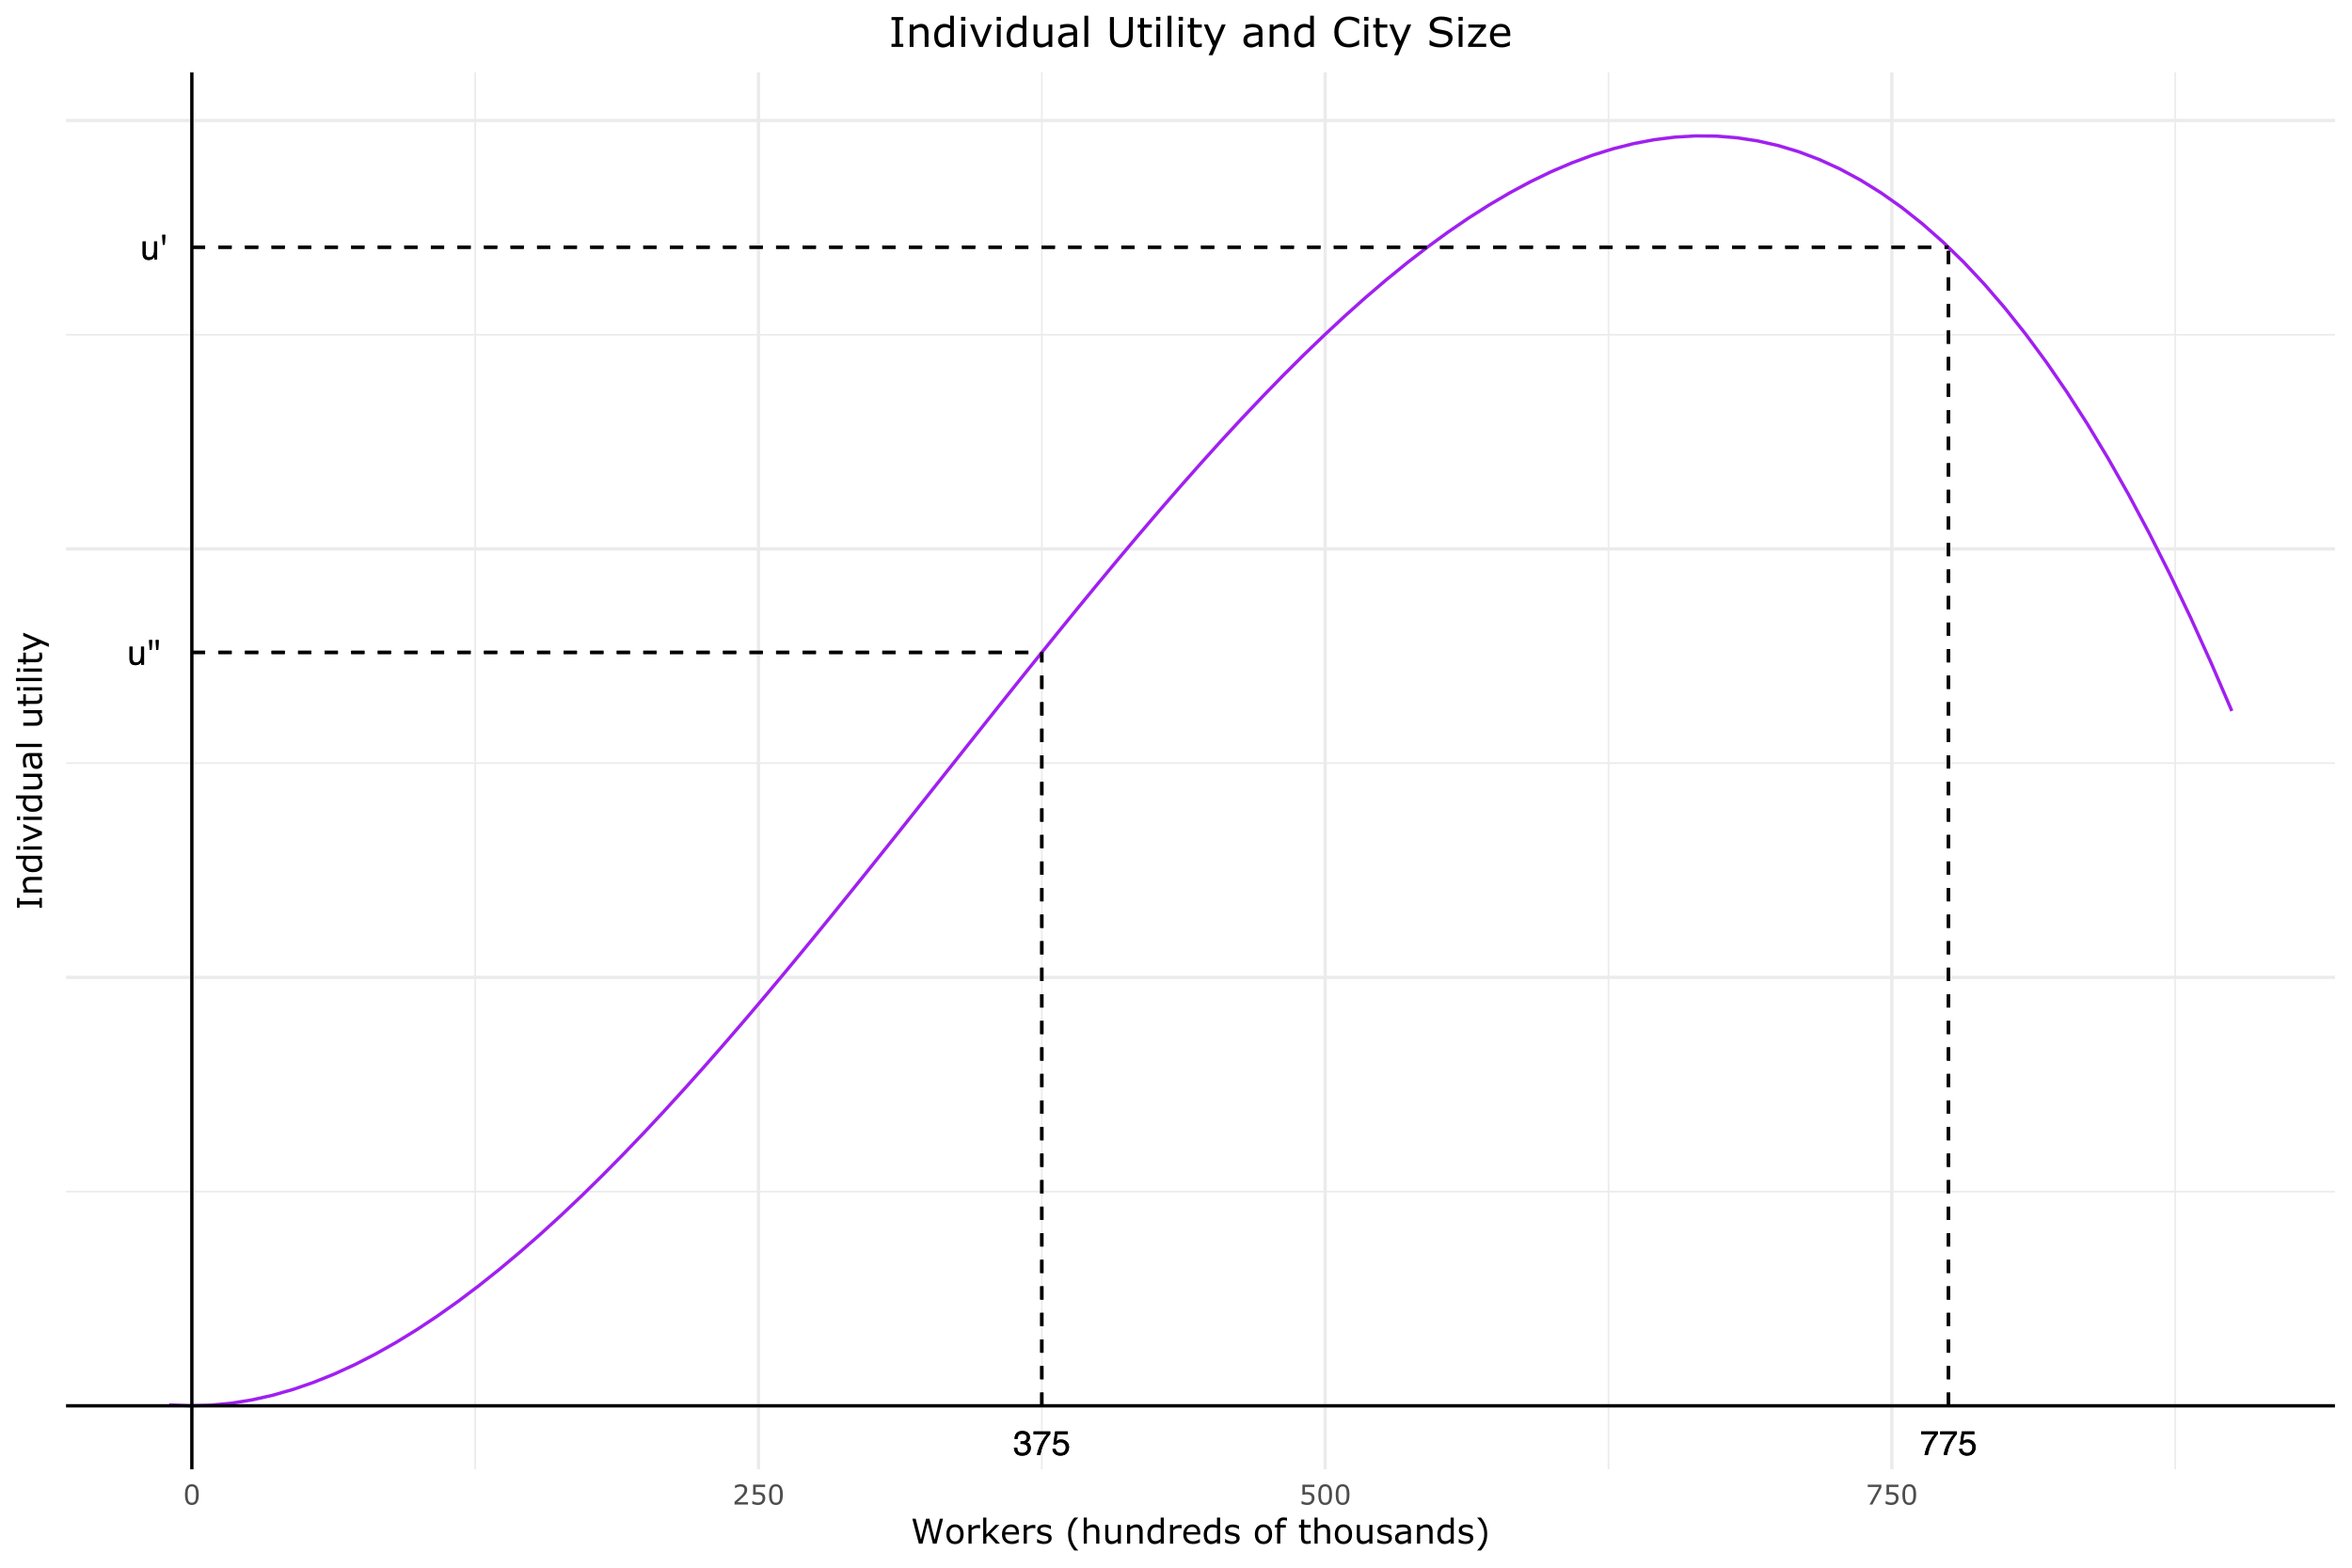 <?xml version="1.0" encoding="UTF-8"?>
<svg xmlns="http://www.w3.org/2000/svg" xmlns:xlink="http://www.w3.org/1999/xlink" width="756pt" height="504pt" viewBox="0 0 756 504" version="1.1">
<defs>
<g>
<symbol overflow="visible" id="glyph0-0">
<path style="stroke:none;" d="M 0.359 0 L 0.359 -7.922 L 6.641 -7.922 L 6.641 0 Z M 5.656 -1 L 5.656 -6.938 L 1.344 -6.938 L 1.344 -1 Z M 5.656 -1 "/>
</symbol>
<symbol overflow="visible" id="glyph0-1">
<path style="stroke:none;" d="M 1.688 -5.781 L 1.688 -1.938 C 1.688 -1.645 1.734 -1.406 1.828 -1.219 C 1.992 -0.875 2.312 -0.703 2.781 -0.703 C 3.457 -0.703 3.922 -1.004 4.172 -1.609 C 4.305 -1.93 4.375 -2.375 4.375 -2.938 L 4.375 -5.781 L 5.344 -5.781 L 5.344 0 L 4.422 0 L 4.438 -0.859 C 4.312 -0.629 4.156 -0.441 3.969 -0.297 C 3.594 0.004 3.141 0.156 2.609 0.156 C 1.785 0.156 1.227 -0.117 0.938 -0.672 C 0.77 -0.961 0.688 -1.352 0.688 -1.844 L 0.688 -5.781 Z M 3.016 -5.922 Z M 3.016 -5.922 "/>
</symbol>
<symbol overflow="visible" id="glyph0-2">
<path style="stroke:none;" d="M 1.828 -7.922 L 1.641 -4.75 L 1.016 -4.75 L 0.844 -7.922 Z M 1.828 -7.922 "/>
</symbol>
<symbol overflow="visible" id="glyph0-3">
<path style="stroke:none;" d="M 2.875 0.203 C 1.957 0.203 1.289 -0.047 0.875 -0.547 C 0.469 -1.047 0.266 -1.656 0.266 -2.375 L 1.281 -2.375 C 1.32 -1.875 1.414 -1.508 1.562 -1.281 C 1.812 -0.875 2.266 -0.672 2.922 -0.672 C 3.43 -0.672 3.844 -0.805 4.156 -1.078 C 4.469 -1.359 4.625 -1.711 4.625 -2.141 C 4.625 -2.672 4.457 -3.039 4.125 -3.25 C 3.801 -3.469 3.348 -3.578 2.766 -3.578 C 2.703 -3.578 2.633 -3.578 2.562 -3.578 C 2.5 -3.578 2.438 -3.57 2.375 -3.562 L 2.375 -4.422 C 2.477 -4.41 2.562 -4.398 2.625 -4.391 C 2.695 -4.391 2.77 -4.391 2.844 -4.391 C 3.207 -4.391 3.508 -4.445 3.75 -4.562 C 4.156 -4.77 4.359 -5.129 4.359 -5.641 C 4.359 -6.023 4.219 -6.32 3.938 -6.531 C 3.664 -6.738 3.352 -6.844 3 -6.844 C 2.344 -6.844 1.895 -6.629 1.656 -6.203 C 1.52 -5.961 1.441 -5.625 1.422 -5.188 L 0.453 -5.188 C 0.453 -5.758 0.566 -6.25 0.797 -6.656 C 1.191 -7.375 1.891 -7.734 2.891 -7.734 C 3.68 -7.734 4.289 -7.555 4.719 -7.203 C 5.145 -6.859 5.359 -6.352 5.359 -5.688 C 5.359 -5.207 5.234 -4.82 4.984 -4.531 C 4.828 -4.344 4.625 -4.195 4.375 -4.094 C 4.781 -3.988 5.094 -3.773 5.312 -3.453 C 5.539 -3.141 5.656 -2.75 5.656 -2.281 C 5.656 -1.551 5.41 -0.953 4.922 -0.484 C 4.441 -0.023 3.758 0.203 2.875 0.203 Z M 2.875 0.203 "/>
</symbol>
<symbol overflow="visible" id="glyph0-4">
<path style="stroke:none;" d="M 5.781 -7.594 L 5.781 -6.75 C 5.531 -6.508 5.195 -6.086 4.781 -5.484 C 4.375 -4.891 4.008 -4.25 3.688 -3.562 C 3.375 -2.883 3.141 -2.27 2.984 -1.719 C 2.879 -1.363 2.742 -0.789 2.578 0 L 1.5 0 C 1.75 -1.477 2.289 -2.945 3.125 -4.406 C 3.613 -5.258 4.129 -6 4.672 -6.625 L 0.406 -6.625 L 0.406 -7.594 Z M 5.781 -7.594 "/>
</symbol>
<symbol overflow="visible" id="glyph0-5">
<path style="stroke:none;" d="M 1.359 -1.969 C 1.43 -1.414 1.691 -1.031 2.141 -0.812 C 2.367 -0.707 2.633 -0.656 2.938 -0.656 C 3.508 -0.656 3.93 -0.836 4.203 -1.203 C 4.484 -1.578 4.625 -1.984 4.625 -2.422 C 4.625 -2.961 4.457 -3.379 4.125 -3.672 C 3.801 -3.973 3.41 -4.125 2.953 -4.125 C 2.617 -4.125 2.332 -4.055 2.094 -3.922 C 1.852 -3.797 1.648 -3.617 1.484 -3.391 L 0.641 -3.438 L 1.219 -7.594 L 5.234 -7.594 L 5.234 -6.656 L 1.953 -6.656 L 1.625 -4.516 C 1.801 -4.648 1.973 -4.75 2.141 -4.812 C 2.422 -4.938 2.754 -5 3.141 -5 C 3.848 -5 4.445 -4.77 4.938 -4.312 C 5.426 -3.852 5.672 -3.273 5.672 -2.578 C 5.672 -1.848 5.445 -1.203 5 -0.641 C 4.551 -0.086 3.832 0.188 2.844 0.188 C 2.207 0.188 1.645 0.008 1.156 -0.344 C 0.676 -0.695 0.41 -1.238 0.359 -1.969 Z M 1.359 -1.969 "/>
</symbol>
<symbol overflow="visible" id="glyph1-0">
<path style="stroke:none;" d="M 1.094 0 L 1.094 -6.594 L 7.703 -6.594 L 7.703 0 Z M 1.656 -0.547 L 7.141 -0.547 L 7.141 -6.047 L 1.656 -6.047 Z M 1.656 -0.547 "/>
</symbol>
<symbol overflow="visible" id="glyph1-1">
<path style="stroke:none;" d="M 5.016 -3.203 C 5.016 -2.055 4.832 -1.211 4.469 -0.672 C 4.113 -0.129 3.555 0.141 2.797 0.141 C 2.035 0.141 1.477 -0.129 1.125 -0.672 C 0.77 -1.223 0.594 -2.062 0.594 -3.188 C 0.594 -4.32 0.77 -5.16 1.125 -5.703 C 1.477 -6.254 2.035 -6.531 2.797 -6.531 C 3.566 -6.531 4.129 -6.254 4.484 -5.703 C 4.836 -5.148 5.016 -4.316 5.016 -3.203 Z M 3.891 -1.25 C 3.984 -1.477 4.047 -1.75 4.078 -2.062 C 4.117 -2.375 4.141 -2.754 4.141 -3.203 C 4.141 -3.641 4.117 -4.016 4.078 -4.328 C 4.047 -4.648 3.977 -4.926 3.875 -5.156 C 3.781 -5.375 3.645 -5.535 3.469 -5.641 C 3.289 -5.754 3.066 -5.812 2.797 -5.812 C 2.523 -5.812 2.301 -5.754 2.125 -5.641 C 1.957 -5.535 1.82 -5.367 1.719 -5.141 C 1.613 -4.93 1.539 -4.656 1.5 -4.312 C 1.469 -3.969 1.453 -3.594 1.453 -3.188 C 1.453 -2.738 1.469 -2.363 1.5 -2.062 C 1.539 -1.77 1.609 -1.504 1.703 -1.266 C 1.797 -1.035 1.93 -0.863 2.109 -0.75 C 2.285 -0.633 2.516 -0.578 2.797 -0.578 C 3.066 -0.578 3.289 -0.629 3.469 -0.734 C 3.645 -0.848 3.785 -1.02 3.891 -1.25 Z M 3.891 -1.25 "/>
</symbol>
<symbol overflow="visible" id="glyph1-2">
<path style="stroke:none;" d="M 5.016 0 L 0.688 0 L 0.688 -0.891 C 0.988 -1.148 1.289 -1.41 1.594 -1.672 C 1.895 -1.93 2.176 -2.188 2.438 -2.438 C 2.988 -2.969 3.363 -3.391 3.562 -3.703 C 3.77 -4.016 3.875 -4.352 3.875 -4.719 C 3.875 -5.051 3.766 -5.312 3.547 -5.5 C 3.328 -5.688 3.02 -5.781 2.625 -5.781 C 2.363 -5.781 2.082 -5.734 1.781 -5.641 C 1.477 -5.555 1.18 -5.422 0.891 -5.234 L 0.844 -5.234 L 0.844 -6.125 C 1.051 -6.227 1.32 -6.32 1.656 -6.406 C 2 -6.488 2.332 -6.531 2.656 -6.531 C 3.312 -6.531 3.82 -6.367 4.188 -6.047 C 4.562 -5.734 4.75 -5.305 4.75 -4.766 C 4.75 -4.523 4.719 -4.297 4.656 -4.078 C 4.594 -3.867 4.504 -3.672 4.391 -3.484 C 4.273 -3.305 4.141 -3.129 3.984 -2.953 C 3.836 -2.785 3.656 -2.598 3.438 -2.391 C 3.133 -2.086 2.816 -1.797 2.484 -1.516 C 2.16 -1.234 1.859 -0.973 1.578 -0.734 L 5.016 -0.734 Z M 5.016 0 "/>
</symbol>
<symbol overflow="visible" id="glyph1-3">
<path style="stroke:none;" d="M 4.969 -2.031 C 4.969 -1.727 4.91 -1.441 4.797 -1.172 C 4.691 -0.898 4.547 -0.672 4.359 -0.484 C 4.148 -0.285 3.906 -0.129 3.625 -0.016 C 3.344 0.086 3.016 0.141 2.641 0.141 C 2.285 0.141 1.945 0.102 1.625 0.031 C 1.301 -0.039 1.023 -0.129 0.797 -0.234 L 0.797 -1.141 L 0.859 -1.141 C 1.098 -0.992 1.375 -0.867 1.688 -0.766 C 2 -0.66 2.305 -0.609 2.609 -0.609 C 2.816 -0.609 3.016 -0.633 3.203 -0.688 C 3.391 -0.75 3.562 -0.852 3.719 -1 C 3.844 -1.125 3.938 -1.27 4 -1.438 C 4.062 -1.613 4.094 -1.812 4.094 -2.031 C 4.094 -2.25 4.055 -2.438 3.984 -2.594 C 3.91 -2.75 3.805 -2.867 3.672 -2.953 C 3.516 -3.066 3.332 -3.145 3.125 -3.188 C 2.914 -3.227 2.676 -3.25 2.406 -3.25 C 2.156 -3.25 1.91 -3.234 1.672 -3.203 C 1.441 -3.172 1.242 -3.133 1.078 -3.094 L 1.078 -6.391 L 4.922 -6.391 L 4.922 -5.641 L 1.906 -5.641 L 1.906 -3.938 C 2.031 -3.945 2.156 -3.957 2.281 -3.969 C 2.414 -3.977 2.531 -3.984 2.625 -3.984 C 2.969 -3.984 3.27 -3.953 3.531 -3.891 C 3.789 -3.828 4.031 -3.723 4.25 -3.578 C 4.477 -3.422 4.656 -3.219 4.781 -2.969 C 4.906 -2.719 4.969 -2.406 4.969 -2.031 Z M 4.969 -2.031 "/>
</symbol>
<symbol overflow="visible" id="glyph1-4">
<path style="stroke:none;" d="M 5.031 -5.438 L 2.141 0 L 1.219 0 L 4.297 -5.641 L 0.656 -5.641 L 0.656 -6.391 L 5.031 -6.391 Z M 5.031 -5.438 "/>
</symbol>
<symbol overflow="visible" id="glyph2-0">
<path style="stroke:none;" d="M 1.375 0 L 1.375 -8.25 L 9.625 -8.25 L 9.625 0 Z M 2.062 -0.688 L 8.938 -0.688 L 8.938 -7.562 L 2.062 -7.562 Z M 2.062 -0.688 "/>
</symbol>
<symbol overflow="visible" id="glyph2-1">
<path style="stroke:none;" d="M 10.375 -8 L 8.297 0 L 7.109 0 L 5.422 -6.641 L 3.781 0 L 2.609 0 L 0.5 -8 L 1.578 -8 L 3.266 -1.344 L 4.922 -8 L 6 -8 L 7.672 -1.281 L 9.344 -8 Z M 10.375 -8 "/>
</symbol>
<symbol overflow="visible" id="glyph2-2">
<path style="stroke:none;" d="M 6.109 -3 C 6.109 -2.02 5.859 -1.242 5.359 -0.672 C 4.859 -0.109 4.188 0.172 3.344 0.172 C 2.488 0.172 1.812 -0.109 1.312 -0.672 C 0.812 -1.242 0.562 -2.02 0.562 -3 C 0.562 -3.977 0.812 -4.75 1.312 -5.312 C 1.812 -5.883 2.488 -6.172 3.344 -6.172 C 4.188 -6.172 4.859 -5.883 5.359 -5.312 C 5.859 -4.75 6.109 -3.977 6.109 -3 Z M 5.062 -3 C 5.062 -3.77 4.91 -4.344 4.609 -4.719 C 4.305 -5.102 3.883 -5.297 3.344 -5.297 C 2.789 -5.297 2.363 -5.102 2.062 -4.719 C 1.758 -4.344 1.609 -3.77 1.609 -3 C 1.609 -2.25 1.758 -1.676 2.062 -1.281 C 2.375 -0.895 2.801 -0.703 3.344 -0.703 C 3.875 -0.703 4.289 -0.895 4.594 -1.281 C 4.906 -1.664 5.062 -2.238 5.062 -3 Z M 5.062 -3 "/>
</symbol>
<symbol overflow="visible" id="glyph2-3">
<path style="stroke:none;" d="M 4.734 -4.906 L 4.688 -4.906 C 4.531 -4.938 4.379 -4.957 4.234 -4.969 C 4.098 -4.988 3.938 -5 3.75 -5 C 3.438 -5 3.133 -4.93 2.844 -4.797 C 2.551 -4.66 2.27 -4.484 2 -4.266 L 2 0 L 1 0 L 1 -6 L 2 -6 L 2 -5.109 C 2.406 -5.43 2.758 -5.66 3.062 -5.797 C 3.375 -5.93 3.688 -6 4 -6 C 4.176 -6 4.301 -5.992 4.375 -5.984 C 4.457 -5.973 4.578 -5.957 4.734 -5.938 Z M 4.734 -4.906 "/>
</symbol>
<symbol overflow="visible" id="glyph2-4">
<path style="stroke:none;" d="M 6.438 0 L 5.109 0 L 2.703 -2.625 L 2.047 -2 L 2.047 0 L 1.031 0 L 1.031 -8.359 L 2.047 -8.359 L 2.047 -3 L 4.969 -6 L 6.234 -6 L 3.453 -3.234 Z M 6.438 0 "/>
</symbol>
<symbol overflow="visible" id="glyph2-5">
<path style="stroke:none;" d="M 6.016 -2.891 L 1.594 -2.891 C 1.594 -2.523 1.645 -2.203 1.75 -1.922 C 1.863 -1.648 2.02 -1.426 2.219 -1.25 C 2.406 -1.082 2.625 -0.953 2.875 -0.859 C 3.133 -0.773 3.422 -0.734 3.734 -0.734 C 4.141 -0.734 4.547 -0.816 4.953 -0.984 C 5.367 -1.148 5.664 -1.312 5.844 -1.469 L 5.891 -1.469 L 5.891 -0.359 C 5.555 -0.223 5.211 -0.102 4.859 0 C 4.504 0.094 4.129 0.141 3.734 0.141 C 2.742 0.141 1.969 -0.129 1.406 -0.672 C 0.844 -1.211 0.562 -1.977 0.562 -2.969 C 0.562 -3.945 0.828 -4.723 1.359 -5.297 C 1.898 -5.879 2.609 -6.172 3.484 -6.172 C 4.297 -6.172 4.922 -5.93 5.359 -5.453 C 5.797 -4.984 6.016 -4.312 6.016 -3.438 Z M 5.031 -3.672 C 5.031 -4.203 4.895 -4.609 4.625 -4.891 C 4.363 -5.18 3.969 -5.328 3.438 -5.328 C 2.895 -5.328 2.461 -5.164 2.141 -4.844 C 1.816 -4.531 1.633 -4.141 1.594 -3.672 Z M 5.031 -3.672 "/>
</symbol>
<symbol overflow="visible" id="glyph2-6">
<path style="stroke:none;" d="M 5.281 -1.734 C 5.281 -1.18 5.051 -0.727 4.594 -0.375 C 4.145 -0.031 3.531 0.141 2.75 0.141 C 2.301 0.141 1.891 0.086 1.516 -0.016 C 1.148 -0.117 0.844 -0.234 0.594 -0.359 L 0.594 -1.5 L 0.641 -1.5 C 0.961 -1.258 1.316 -1.066 1.703 -0.922 C 2.098 -0.773 2.473 -0.703 2.828 -0.703 C 3.273 -0.703 3.625 -0.773 3.875 -0.922 C 4.125 -1.066 4.25 -1.289 4.25 -1.594 C 4.25 -1.832 4.18 -2.016 4.047 -2.141 C 3.91 -2.266 3.648 -2.367 3.266 -2.453 C 3.117 -2.484 2.93 -2.52 2.703 -2.562 C 2.473 -2.602 2.258 -2.648 2.062 -2.703 C 1.539 -2.836 1.172 -3.039 0.953 -3.312 C 0.734 -3.582 0.625 -3.914 0.625 -4.312 C 0.625 -4.562 0.672 -4.797 0.766 -5.016 C 0.867 -5.234 1.023 -5.426 1.234 -5.594 C 1.43 -5.758 1.688 -5.891 2 -5.984 C 2.312 -6.086 2.66 -6.141 3.047 -6.141 C 3.398 -6.141 3.758 -6.094 4.125 -6 C 4.488 -5.914 4.797 -5.812 5.047 -5.688 L 5.047 -4.609 L 4.984 -4.609 C 4.734 -4.805 4.422 -4.969 4.047 -5.094 C 3.68 -5.227 3.32 -5.297 2.969 -5.297 C 2.594 -5.297 2.281 -5.223 2.031 -5.078 C 1.781 -4.93 1.656 -4.723 1.656 -4.453 C 1.656 -4.203 1.727 -4.016 1.875 -3.891 C 2.031 -3.766 2.273 -3.66 2.609 -3.578 C 2.797 -3.535 3.004 -3.492 3.234 -3.453 C 3.461 -3.41 3.656 -3.367 3.812 -3.328 C 4.281 -3.223 4.645 -3.039 4.906 -2.781 C 5.156 -2.52 5.281 -2.172 5.281 -1.734 Z M 5.281 -1.734 "/>
</symbol>
<symbol overflow="visible" id="glyph2-7">
<path style="stroke:none;" d=""/>
</symbol>
<symbol overflow="visible" id="glyph2-8">
<path style="stroke:none;" d="M 4.203 2.219 L 2.969 2.219 C 2.344 1.488 1.852 0.695 1.5 -0.156 C 1.145 -1.02 0.969 -1.992 0.969 -3.078 C 0.969 -4.148 1.145 -5.113 1.5 -5.969 C 1.852 -6.832 2.344 -7.629 2.969 -8.359 L 4.203 -8.359 L 4.203 -8.297 C 3.91 -8.035 3.633 -7.734 3.375 -7.391 C 3.113 -7.055 2.867 -6.66 2.641 -6.203 C 2.43 -5.766 2.258 -5.281 2.125 -4.75 C 1.988 -4.219 1.922 -3.66 1.922 -3.078 C 1.922 -2.461 1.984 -1.898 2.109 -1.391 C 2.242 -0.879 2.422 -0.395 2.641 0.062 C 2.859 0.5 3.102 0.895 3.375 1.25 C 3.656 1.602 3.93 1.906 4.203 2.156 Z M 4.203 2.219 "/>
</symbol>
<symbol overflow="visible" id="glyph2-9">
<path style="stroke:none;" d="M 6.016 0 L 5 0 L 5 -3.422 C 5 -3.691 4.984 -3.945 4.953 -4.188 C 4.922 -4.438 4.863 -4.629 4.781 -4.766 C 4.688 -4.91 4.555 -5.02 4.391 -5.094 C 4.223 -5.164 4.004 -5.203 3.734 -5.203 C 3.453 -5.203 3.16 -5.133 2.859 -5 C 2.566 -4.863 2.281 -4.691 2 -4.484 L 2 0 L 1 0 L 1 -8.359 L 2 -8.359 L 2 -5.328 C 2.312 -5.586 2.633 -5.789 2.969 -5.938 C 3.312 -6.094 3.66 -6.172 4.016 -6.172 C 4.66 -6.172 5.156 -5.973 5.5 -5.578 C 5.844 -5.191 6.016 -4.629 6.016 -3.891 Z M 6.016 0 "/>
</symbol>
<symbol overflow="visible" id="glyph2-10">
<path style="stroke:none;" d="M 5.969 0 L 4.953 0 L 4.953 -0.672 C 4.617 -0.398 4.297 -0.191 3.984 -0.047 C 3.672 0.098 3.328 0.172 2.953 0.172 C 2.316 0.172 1.82 -0.02 1.469 -0.406 C 1.125 -0.789 0.953 -1.359 0.953 -2.109 L 0.953 -6 L 1.953 -6 L 1.953 -2.578 C 1.953 -2.273 1.969 -2.016 2 -1.797 C 2.031 -1.586 2.094 -1.406 2.188 -1.25 C 2.281 -1.094 2.406 -0.977 2.562 -0.906 C 2.719 -0.832 2.941 -0.797 3.234 -0.797 C 3.492 -0.797 3.781 -0.863 4.094 -1 C 4.406 -1.133 4.691 -1.305 4.953 -1.516 L 4.953 -6 L 5.969 -6 Z M 5.969 0 "/>
</symbol>
<symbol overflow="visible" id="glyph2-11">
<path style="stroke:none;" d="M 6.016 0 L 5 0 L 5 -3.422 C 5 -3.691 4.984 -3.945 4.953 -4.188 C 4.922 -4.438 4.863 -4.629 4.781 -4.766 C 4.688 -4.91 4.555 -5.02 4.391 -5.094 C 4.223 -5.164 4.004 -5.203 3.734 -5.203 C 3.453 -5.203 3.16 -5.133 2.859 -5 C 2.566 -4.863 2.281 -4.691 2 -4.484 L 2 0 L 1 0 L 1 -6 L 2 -6 L 2 -5.328 C 2.312 -5.586 2.633 -5.789 2.969 -5.938 C 3.312 -6.094 3.66 -6.172 4.016 -6.172 C 4.66 -6.172 5.156 -5.973 5.5 -5.578 C 5.844 -5.191 6.016 -4.629 6.016 -3.891 Z M 6.016 0 "/>
</symbol>
<symbol overflow="visible" id="glyph2-12">
<path style="stroke:none;" d="M 5.859 0 L 4.844 0 L 4.844 -0.625 C 4.562 -0.375 4.258 -0.176 3.938 -0.031 C 3.625 0.102 3.285 0.172 2.922 0.172 C 2.203 0.172 1.629 -0.102 1.203 -0.656 C 0.785 -1.207 0.578 -1.973 0.578 -2.953 C 0.578 -3.461 0.648 -3.914 0.797 -4.312 C 0.941 -4.707 1.141 -5.047 1.391 -5.328 C 1.629 -5.598 1.91 -5.805 2.234 -5.953 C 2.555 -6.098 2.895 -6.172 3.25 -6.172 C 3.562 -6.172 3.836 -6.133 4.078 -6.062 C 4.328 -6 4.582 -5.898 4.844 -5.766 L 4.844 -8.359 L 5.859 -8.359 Z M 4.844 -1.484 L 4.844 -4.922 C 4.57 -5.047 4.328 -5.129 4.109 -5.172 C 3.898 -5.223 3.672 -5.25 3.422 -5.25 C 2.848 -5.25 2.406 -5.051 2.094 -4.656 C 1.781 -4.258 1.625 -3.695 1.625 -2.969 C 1.625 -2.258 1.742 -1.719 1.984 -1.344 C 2.234 -0.977 2.625 -0.797 3.156 -0.797 C 3.445 -0.797 3.738 -0.859 4.031 -0.984 C 4.32 -1.109 4.594 -1.273 4.844 -1.484 Z M 4.844 -1.484 "/>
</symbol>
<symbol overflow="visible" id="glyph2-13">
<path style="stroke:none;" d="M 4.219 -7.375 L 4.172 -7.375 C 4.055 -7.406 3.91 -7.438 3.734 -7.469 C 3.555 -7.508 3.398 -7.531 3.266 -7.531 C 2.828 -7.531 2.508 -7.43 2.312 -7.234 C 2.125 -7.047 2.031 -6.703 2.031 -6.203 L 2.031 -6 L 3.844 -6 L 3.844 -5.156 L 2.062 -5.156 L 2.062 0 L 1.047 0 L 1.047 -5.156 L 0.359 -5.156 L 0.359 -6 L 1.047 -6 L 1.047 -6.203 C 1.047 -6.91 1.223 -7.453 1.578 -7.828 C 1.93 -8.211 2.441 -8.406 3.109 -8.406 C 3.336 -8.406 3.539 -8.395 3.719 -8.375 C 3.906 -8.352 4.07 -8.328 4.219 -8.297 Z M 4.219 -7.375 "/>
</symbol>
<symbol overflow="visible" id="glyph2-14">
<path style="stroke:none;" d="M 4.109 -0.047 C 3.922 -0.004 3.711 0.031 3.484 0.062 C 3.266 0.102 3.066 0.125 2.891 0.125 C 2.273 0.125 1.805 -0.039 1.484 -0.375 C 1.172 -0.707 1.016 -1.234 1.016 -1.953 L 1.016 -5.156 L 0.328 -5.156 L 0.328 -6 L 1.016 -6 L 1.016 -7.719 L 2.031 -7.719 L 2.031 -6 L 4.109 -6 L 4.109 -5.156 L 2.031 -5.156 L 2.031 -2.422 C 2.031 -2.098 2.035 -1.848 2.047 -1.672 C 2.055 -1.492 2.109 -1.332 2.203 -1.188 C 2.273 -1.039 2.379 -0.93 2.516 -0.859 C 2.66 -0.797 2.875 -0.766 3.156 -0.766 C 3.32 -0.766 3.492 -0.785 3.672 -0.828 C 3.848 -0.879 3.977 -0.926 4.062 -0.969 L 4.109 -0.969 Z M 4.109 -0.047 "/>
</symbol>
<symbol overflow="visible" id="glyph2-15">
<path style="stroke:none;" d="M 5.656 0 L 4.656 0 L 4.656 -0.641 C 4.562 -0.578 4.438 -0.488 4.281 -0.375 C 4.133 -0.27 3.988 -0.188 3.844 -0.125 C 3.676 -0.039 3.484 0.023 3.266 0.078 C 3.047 0.141 2.789 0.172 2.5 0.172 C 1.957 0.172 1.5 -0.004 1.125 -0.359 C 0.75 -0.723 0.562 -1.18 0.562 -1.734 C 0.562 -2.191 0.656 -2.562 0.844 -2.844 C 1.039 -3.125 1.32 -3.344 1.688 -3.5 C 2.051 -3.664 2.488 -3.773 3 -3.828 C 3.508 -3.891 4.062 -3.938 4.656 -3.969 L 4.656 -4.125 C 4.656 -4.352 4.613 -4.539 4.531 -4.688 C 4.445 -4.844 4.332 -4.961 4.188 -5.047 C 4.039 -5.129 3.867 -5.18 3.672 -5.203 C 3.473 -5.234 3.266 -5.25 3.047 -5.25 C 2.773 -5.25 2.477 -5.211 2.156 -5.141 C 1.832 -5.078 1.492 -4.977 1.141 -4.844 L 1.094 -4.844 L 1.094 -5.875 C 1.289 -5.926 1.57 -5.984 1.938 -6.047 C 2.312 -6.109 2.68 -6.141 3.047 -6.141 C 3.461 -6.141 3.828 -6.102 4.141 -6.031 C 4.461 -5.969 4.738 -5.852 4.969 -5.688 C 5.188 -5.52 5.352 -5.305 5.469 -5.047 C 5.594 -4.785 5.656 -4.461 5.656 -4.078 Z M 4.656 -1.484 L 4.656 -3.141 C 4.344 -3.129 3.977 -3.102 3.562 -3.062 C 3.145 -3.031 2.816 -2.977 2.578 -2.906 C 2.285 -2.82 2.047 -2.691 1.859 -2.516 C 1.68 -2.348 1.594 -2.113 1.594 -1.812 C 1.594 -1.469 1.695 -1.207 1.906 -1.031 C 2.113 -0.863 2.43 -0.781 2.859 -0.781 C 3.211 -0.781 3.535 -0.848 3.828 -0.984 C 4.129 -1.117 4.406 -1.285 4.656 -1.484 Z M 4.656 -1.484 "/>
</symbol>
<symbol overflow="visible" id="glyph2-16">
<path style="stroke:none;" d="M 4.016 -3.078 C 4.016 -1.992 3.836 -1.02 3.484 -0.156 C 3.141 0.695 2.648 1.488 2.016 2.219 L 0.797 2.219 L 0.797 2.156 C 1.066 1.906 1.336 1.602 1.609 1.25 C 1.891 0.895 2.141 0.5 2.359 0.062 C 2.578 -0.395 2.75 -0.879 2.875 -1.391 C 3.008 -1.898 3.078 -2.461 3.078 -3.078 C 3.078 -3.66 3.008 -4.219 2.875 -4.75 C 2.75 -5.281 2.578 -5.766 2.359 -6.203 C 2.129 -6.66 1.879 -7.055 1.609 -7.391 C 1.348 -7.734 1.078 -8.035 0.797 -8.297 L 0.797 -8.359 L 2.016 -8.359 C 2.648 -7.629 3.141 -6.832 3.484 -5.969 C 3.836 -5.113 4.016 -4.148 4.016 -3.078 Z M 4.016 -3.078 "/>
</symbol>
<symbol overflow="visible" id="glyph3-0">
<path style="stroke:none;" d="M 0 -1.375 L -8.25 -1.375 L -8.25 -9.625 L 0 -9.625 Z M -0.688 -2.062 L -0.688 -8.938 L -7.562 -8.938 L -7.562 -2.062 Z M -0.688 -2.062 "/>
</symbol>
<symbol overflow="visible" id="glyph3-1">
<path style="stroke:none;" d="M 0 -3.891 L 0 -0.734 L -0.812 -0.734 L -0.812 -1.781 L -7.188 -1.781 L -7.188 -0.734 L -8 -0.734 L -8 -3.891 L -7.188 -3.891 L -7.188 -2.844 L -0.812 -2.844 L -0.812 -3.891 Z M 0 -3.891 "/>
</symbol>
<symbol overflow="visible" id="glyph3-2">
<path style="stroke:none;" d="M 0 -6.016 L 0 -5 L -3.422 -5 C -3.691 -5 -3.945 -4.984 -4.188 -4.953 C -4.438 -4.922 -4.629 -4.863 -4.766 -4.781 C -4.91 -4.688 -5.02 -4.555 -5.094 -4.391 C -5.164 -4.223 -5.203 -4.004 -5.203 -3.734 C -5.203 -3.453 -5.133 -3.16 -5 -2.859 C -4.863 -2.566 -4.691 -2.281 -4.484 -2 L 0 -2 L 0 -1 L -6 -1 L -6 -2 L -5.328 -2 C -5.586 -2.312 -5.789 -2.633 -5.938 -2.969 C -6.094 -3.312 -6.172 -3.66 -6.172 -4.016 C -6.172 -4.66 -5.973 -5.156 -5.578 -5.5 C -5.191 -5.844 -4.629 -6.016 -3.891 -6.016 Z M 0 -6.016 "/>
</symbol>
<symbol overflow="visible" id="glyph3-3">
<path style="stroke:none;" d="M 0 -5.859 L 0 -4.844 L -0.625 -4.844 C -0.375 -4.562 -0.176 -4.258 -0.031 -3.938 C 0.102 -3.625 0.172 -3.285 0.172 -2.922 C 0.172 -2.203 -0.102 -1.629 -0.656 -1.203 C -1.207 -0.785 -1.973 -0.578 -2.953 -0.578 C -3.461 -0.578 -3.914 -0.648 -4.312 -0.797 C -4.707 -0.941 -5.047 -1.141 -5.328 -1.391 C -5.598 -1.629 -5.805 -1.91 -5.953 -2.234 C -6.098 -2.555 -6.172 -2.895 -6.172 -3.25 C -6.172 -3.562 -6.133 -3.836 -6.062 -4.078 C -6 -4.328 -5.898 -4.582 -5.766 -4.844 L -8.359 -4.844 L -8.359 -5.859 Z M -1.484 -4.844 L -4.922 -4.844 C -5.047 -4.57 -5.129 -4.328 -5.172 -4.109 C -5.223 -3.898 -5.25 -3.672 -5.25 -3.422 C -5.25 -2.848 -5.051 -2.406 -4.656 -2.094 C -4.258 -1.781 -3.695 -1.625 -2.969 -1.625 C -2.258 -1.625 -1.719 -1.742 -1.344 -1.984 C -0.977 -2.234 -0.797 -2.625 -0.797 -3.156 C -0.797 -3.445 -0.859 -3.738 -0.984 -4.031 C -1.109 -4.32 -1.273 -4.594 -1.484 -4.844 Z M -1.484 -4.844 "/>
</symbol>
<symbol overflow="visible" id="glyph3-4">
<path style="stroke:none;" d="M -7 -2.078 L -7 -0.938 L -8.047 -0.938 L -8.047 -2.078 Z M 0 -2.016 L 0 -1 L -6 -1 L -6 -2.016 Z M 0 -2.016 "/>
</symbol>
<symbol overflow="visible" id="glyph3-5">
<path style="stroke:none;" d="M -6 -6.188 L 0 -3.75 L 0 -2.734 L -6 -0.328 L -6 -1.422 L -1.219 -3.281 L -6 -5.125 Z M -6 -6.188 "/>
</symbol>
<symbol overflow="visible" id="glyph3-6">
<path style="stroke:none;" d="M 0 -5.969 L 0 -4.953 L -0.672 -4.953 C -0.398 -4.617 -0.191 -4.297 -0.047 -3.984 C 0.098 -3.672 0.172 -3.328 0.172 -2.953 C 0.172 -2.316 -0.02 -1.82 -0.406 -1.469 C -0.789 -1.125 -1.359 -0.953 -2.109 -0.953 L -6 -0.953 L -6 -1.953 L -2.578 -1.953 C -2.273 -1.953 -2.016 -1.969 -1.797 -2 C -1.586 -2.031 -1.406 -2.094 -1.25 -2.188 C -1.094 -2.281 -0.977 -2.406 -0.906 -2.562 C -0.832 -2.719 -0.797 -2.941 -0.797 -3.234 C -0.797 -3.492 -0.863 -3.781 -1 -4.094 C -1.133 -4.406 -1.305 -4.691 -1.516 -4.953 L -6 -4.953 L -6 -5.969 Z M 0 -5.969 "/>
</symbol>
<symbol overflow="visible" id="glyph3-7">
<path style="stroke:none;" d="M 0 -5.656 L 0 -4.656 L -0.641 -4.656 C -0.578 -4.562 -0.488 -4.438 -0.375 -4.281 C -0.27 -4.133 -0.188 -3.988 -0.125 -3.844 C -0.039 -3.676 0.023 -3.484 0.078 -3.266 C 0.141 -3.047 0.172 -2.789 0.172 -2.5 C 0.172 -1.957 -0.004 -1.5 -0.359 -1.125 C -0.723 -0.75 -1.18 -0.562 -1.734 -0.562 C -2.191 -0.562 -2.562 -0.656 -2.844 -0.844 C -3.125 -1.039 -3.344 -1.32 -3.5 -1.688 C -3.664 -2.051 -3.773 -2.488 -3.828 -3 C -3.891 -3.508 -3.938 -4.062 -3.969 -4.656 L -4.125 -4.656 C -4.352 -4.656 -4.539 -4.613 -4.688 -4.531 C -4.844 -4.445 -4.961 -4.332 -5.047 -4.188 C -5.129 -4.039 -5.18 -3.867 -5.203 -3.672 C -5.234 -3.473 -5.25 -3.266 -5.25 -3.047 C -5.25 -2.773 -5.211 -2.477 -5.141 -2.156 C -5.078 -1.832 -4.977 -1.492 -4.844 -1.141 L -4.844 -1.094 L -5.875 -1.094 C -5.926 -1.289 -5.984 -1.57 -6.047 -1.938 C -6.109 -2.312 -6.141 -2.68 -6.141 -3.047 C -6.141 -3.461 -6.102 -3.828 -6.031 -4.141 C -5.969 -4.461 -5.852 -4.738 -5.688 -4.969 C -5.52 -5.188 -5.305 -5.352 -5.047 -5.469 C -4.785 -5.594 -4.461 -5.656 -4.078 -5.656 Z M -1.484 -4.656 L -3.141 -4.656 C -3.129 -4.344 -3.102 -3.977 -3.062 -3.562 C -3.031 -3.145 -2.977 -2.816 -2.906 -2.578 C -2.82 -2.285 -2.691 -2.047 -2.516 -1.859 C -2.348 -1.68 -2.113 -1.594 -1.812 -1.594 C -1.469 -1.594 -1.207 -1.695 -1.031 -1.906 C -0.863 -2.113 -0.781 -2.43 -0.781 -2.859 C -0.781 -3.211 -0.848 -3.535 -0.984 -3.828 C -1.117 -4.129 -1.285 -4.406 -1.484 -4.656 Z M -1.484 -4.656 "/>
</symbol>
<symbol overflow="visible" id="glyph3-8">
<path style="stroke:none;" d="M 0 -2.016 L 0 -1 L -8.359 -1 L -8.359 -2.016 Z M 0 -2.016 "/>
</symbol>
<symbol overflow="visible" id="glyph3-9">
<path style="stroke:none;" d=""/>
</symbol>
<symbol overflow="visible" id="glyph3-10">
<path style="stroke:none;" d="M -0.047 -4.109 C -0.004 -3.922 0.031 -3.711 0.062 -3.484 C 0.102 -3.266 0.125 -3.066 0.125 -2.891 C 0.125 -2.273 -0.039 -1.805 -0.375 -1.484 C -0.707 -1.172 -1.234 -1.016 -1.953 -1.016 L -5.156 -1.016 L -5.156 -0.328 L -6 -0.328 L -6 -1.016 L -7.719 -1.016 L -7.719 -2.031 L -6 -2.031 L -6 -4.109 L -5.156 -4.109 L -5.156 -2.031 L -2.422 -2.031 C -2.098 -2.031 -1.848 -2.035 -1.672 -2.047 C -1.492 -2.055 -1.332 -2.109 -1.188 -2.203 C -1.039 -2.273 -0.93 -2.379 -0.859 -2.516 C -0.797 -2.66 -0.766 -2.875 -0.766 -3.156 C -0.766 -3.32 -0.785 -3.492 -0.828 -3.672 C -0.879 -3.848 -0.926 -3.977 -0.969 -4.062 L -0.969 -4.109 Z M -0.047 -4.109 "/>
</symbol>
<symbol overflow="visible" id="glyph3-11">
<path style="stroke:none;" d="M -6 -6.188 L 2.219 -2.688 L 2.219 -1.594 L -0.297 -2.719 L -6 -0.328 L -6 -1.422 L -1.547 -3.266 L -6 -5.125 Z M -6 -6.188 "/>
</symbol>
<symbol overflow="visible" id="glyph4-0">
<path style="stroke:none;" d="M 1.656 0 L 1.656 -9.906 L 11.547 -9.906 L 11.547 0 Z M 2.469 -0.828 L 10.734 -0.828 L 10.734 -9.078 L 2.469 -9.078 Z M 2.469 -0.828 "/>
</symbol>
<symbol overflow="visible" id="glyph4-1">
<path style="stroke:none;" d="M 4.672 0 L 0.891 0 L 0.891 -0.984 L 2.141 -0.984 L 2.141 -8.625 L 0.891 -8.625 L 0.891 -9.594 L 4.672 -9.594 L 4.672 -8.625 L 3.422 -8.625 L 3.422 -0.984 L 4.672 -0.984 Z M 4.672 0 "/>
</symbol>
<symbol overflow="visible" id="glyph4-2">
<path style="stroke:none;" d="M 7.219 0 L 6 0 L 6 -4.094 C 6 -4.426 5.977 -4.738 5.938 -5.031 C 5.906 -5.32 5.836 -5.551 5.734 -5.719 C 5.617 -5.895 5.461 -6.023 5.266 -6.109 C 5.066 -6.203 4.805 -6.25 4.484 -6.25 C 4.148 -6.25 3.801 -6.164 3.438 -6 C 3.082 -5.832 2.738 -5.625 2.406 -5.375 L 2.406 0 L 1.188 0 L 1.188 -7.203 L 2.406 -7.203 L 2.406 -6.406 C 2.781 -6.719 3.172 -6.961 3.578 -7.141 C 3.984 -7.316 4.398 -7.406 4.828 -7.406 C 5.598 -7.406 6.188 -7.172 6.594 -6.703 C 7.008 -6.234 7.219 -5.555 7.219 -4.672 Z M 7.219 0 "/>
</symbol>
<symbol overflow="visible" id="glyph4-3">
<path style="stroke:none;" d="M 7.031 0 L 5.828 0 L 5.828 -0.75 C 5.473 -0.445 5.109 -0.211 4.734 -0.047 C 4.359 0.117 3.945 0.203 3.5 0.203 C 2.645 0.203 1.961 -0.125 1.453 -0.781 C 0.953 -1.445 0.703 -2.367 0.703 -3.547 C 0.703 -4.16 0.785 -4.703 0.953 -5.172 C 1.129 -5.648 1.363 -6.055 1.656 -6.391 C 1.957 -6.723 2.301 -6.973 2.688 -7.141 C 3.07 -7.316 3.473 -7.406 3.891 -7.406 C 4.273 -7.406 4.613 -7.363 4.906 -7.281 C 5.195 -7.195 5.504 -7.07 5.828 -6.906 L 5.828 -10.031 L 7.031 -10.031 Z M 5.828 -1.766 L 5.828 -5.906 C 5.492 -6.051 5.195 -6.148 4.938 -6.203 C 4.688 -6.266 4.406 -6.297 4.094 -6.297 C 3.414 -6.297 2.891 -6.055 2.516 -5.578 C 2.141 -5.109 1.953 -4.441 1.953 -3.578 C 1.953 -2.711 2.098 -2.055 2.391 -1.609 C 2.68 -1.172 3.148 -0.953 3.797 -0.953 C 4.141 -0.953 4.484 -1.023 4.828 -1.172 C 5.18 -1.328 5.516 -1.523 5.828 -1.766 Z M 5.828 -1.766 "/>
</symbol>
<symbol overflow="visible" id="glyph4-4">
<path style="stroke:none;" d="M 2.5 -8.406 L 1.125 -8.406 L 1.125 -9.656 L 2.5 -9.656 Z M 2.422 0 L 1.203 0 L 1.203 -7.203 L 2.422 -7.203 Z M 2.422 0 "/>
</symbol>
<symbol overflow="visible" id="glyph4-5">
<path style="stroke:none;" d="M 7.422 -7.203 L 4.5 0 L 3.281 0 L 0.391 -7.203 L 1.703 -7.203 L 3.938 -1.469 L 6.156 -7.203 Z M 7.422 -7.203 "/>
</symbol>
<symbol overflow="visible" id="glyph4-6">
<path style="stroke:none;" d="M 7.156 0 L 5.953 0 L 5.953 -0.797 C 5.547 -0.473 5.156 -0.223 4.781 -0.047 C 4.406 0.117 3.992 0.203 3.547 0.203 C 2.785 0.203 2.191 -0.023 1.766 -0.484 C 1.348 -0.953 1.141 -1.633 1.141 -2.531 L 1.141 -7.203 L 2.359 -7.203 L 2.359 -3.094 C 2.359 -2.727 2.375 -2.414 2.406 -2.156 C 2.438 -1.895 2.508 -1.676 2.625 -1.5 C 2.738 -1.312 2.891 -1.172 3.078 -1.078 C 3.266 -0.992 3.531 -0.953 3.875 -0.953 C 4.195 -0.953 4.539 -1.031 4.906 -1.188 C 5.281 -1.352 5.629 -1.566 5.953 -1.828 L 5.953 -7.203 L 7.156 -7.203 Z M 7.156 0 "/>
</symbol>
<symbol overflow="visible" id="glyph4-7">
<path style="stroke:none;" d="M 6.781 0 L 5.578 0 L 5.578 -0.766 C 5.473 -0.691 5.328 -0.586 5.141 -0.453 C 4.961 -0.328 4.785 -0.223 4.609 -0.141 C 4.41 -0.047 4.18 0.031 3.922 0.094 C 3.66 0.164 3.352 0.203 3 0.203 C 2.352 0.203 1.801 -0.008 1.344 -0.438 C 0.895 -0.875 0.672 -1.426 0.672 -2.094 C 0.672 -2.633 0.785 -3.07 1.016 -3.406 C 1.254 -3.75 1.594 -4.016 2.031 -4.203 C 2.469 -4.398 2.992 -4.531 3.609 -4.594 C 4.223 -4.664 4.879 -4.719 5.578 -4.75 L 5.578 -4.938 C 5.578 -5.219 5.531 -5.445 5.438 -5.625 C 5.344 -5.812 5.203 -5.953 5.016 -6.047 C 4.848 -6.148 4.645 -6.219 4.406 -6.25 C 4.164 -6.289 3.914 -6.312 3.656 -6.312 C 3.332 -6.312 2.973 -6.266 2.578 -6.172 C 2.191 -6.086 1.789 -5.969 1.375 -5.812 L 1.312 -5.812 L 1.312 -7.047 C 1.539 -7.109 1.879 -7.176 2.328 -7.25 C 2.773 -7.332 3.219 -7.375 3.656 -7.375 C 4.164 -7.375 4.609 -7.332 4.984 -7.25 C 5.359 -7.164 5.68 -7.023 5.953 -6.828 C 6.223 -6.629 6.426 -6.367 6.562 -6.047 C 6.707 -5.734 6.781 -5.348 6.781 -4.891 Z M 5.578 -1.766 L 5.578 -3.781 C 5.211 -3.758 4.781 -3.723 4.281 -3.672 C 3.781 -3.629 3.383 -3.57 3.094 -3.5 C 2.738 -3.395 2.453 -3.238 2.234 -3.031 C 2.023 -2.82 1.922 -2.535 1.922 -2.172 C 1.922 -1.754 2.047 -1.441 2.297 -1.234 C 2.547 -1.023 2.926 -0.922 3.438 -0.922 C 3.863 -0.922 4.25 -1.004 4.594 -1.172 C 4.945 -1.336 5.273 -1.535 5.578 -1.766 Z M 5.578 -1.766 "/>
</symbol>
<symbol overflow="visible" id="glyph4-8">
<path style="stroke:none;" d="M 2.422 0 L 1.203 0 L 1.203 -10.031 L 2.422 -10.031 Z M 2.422 0 "/>
</symbol>
<symbol overflow="visible" id="glyph4-9">
<path style="stroke:none;" d=""/>
</symbol>
<symbol overflow="visible" id="glyph4-10">
<path style="stroke:none;" d="M 8.516 -3.859 C 8.516 -3.16 8.438 -2.551 8.281 -2.031 C 8.133 -1.508 7.883 -1.078 7.531 -0.734 C 7.207 -0.41 6.82 -0.172 6.375 -0.016 C 5.938 0.129 5.422 0.203 4.828 0.203 C 4.223 0.203 3.695 0.125 3.25 -0.031 C 2.801 -0.195 2.426 -0.43 2.125 -0.734 C 1.781 -1.086 1.531 -1.516 1.375 -2.016 C 1.219 -2.516 1.141 -3.129 1.141 -3.859 L 1.141 -9.594 L 2.422 -9.594 L 2.422 -3.797 C 2.422 -3.273 2.457 -2.863 2.531 -2.562 C 2.602 -2.258 2.723 -1.984 2.891 -1.734 C 3.078 -1.461 3.332 -1.254 3.656 -1.109 C 3.977 -0.961 4.367 -0.891 4.828 -0.891 C 5.285 -0.891 5.676 -0.957 6 -1.094 C 6.32 -1.238 6.582 -1.453 6.781 -1.734 C 6.945 -1.984 7.062 -2.266 7.125 -2.578 C 7.195 -2.898 7.234 -3.297 7.234 -3.766 L 7.234 -9.594 L 8.516 -9.594 Z M 8.516 -3.859 "/>
</symbol>
<symbol overflow="visible" id="glyph4-11">
<path style="stroke:none;" d="M 4.938 -0.062 C 4.707 0 4.457 0.047 4.188 0.078 C 3.914 0.117 3.676 0.141 3.469 0.141 C 2.727 0.141 2.164 -0.055 1.781 -0.453 C 1.406 -0.848 1.219 -1.484 1.219 -2.359 L 1.219 -6.188 L 0.406 -6.188 L 0.406 -7.203 L 1.219 -7.203 L 1.219 -9.266 L 2.438 -9.266 L 2.438 -7.203 L 4.938 -7.203 L 4.938 -6.188 L 2.438 -6.188 L 2.438 -2.906 C 2.438 -2.52 2.441 -2.223 2.453 -2.016 C 2.473 -1.805 2.535 -1.609 2.641 -1.422 C 2.734 -1.242 2.863 -1.113 3.031 -1.031 C 3.195 -0.957 3.445 -0.922 3.781 -0.922 C 3.977 -0.922 4.18 -0.945 4.391 -1 C 4.609 -1.062 4.77 -1.113 4.875 -1.156 L 4.938 -1.156 Z M 4.938 -0.062 "/>
</symbol>
<symbol overflow="visible" id="glyph4-12">
<path style="stroke:none;" d="M 7.422 -7.203 L 3.219 2.656 L 1.922 2.656 L 3.266 -0.344 L 0.391 -7.203 L 1.703 -7.203 L 3.922 -1.859 L 6.156 -7.203 Z M 7.422 -7.203 "/>
</symbol>
<symbol overflow="visible" id="glyph4-13">
<path style="stroke:none;" d="M 8.703 -0.703 C 8.461 -0.598 8.25 -0.5 8.062 -0.406 C 7.875 -0.312 7.625 -0.219 7.312 -0.125 C 7.051 -0.039 6.766 0.023 6.453 0.078 C 6.148 0.141 5.812 0.172 5.438 0.172 C 4.738 0.172 4.102 0.078 3.531 -0.109 C 2.969 -0.305 2.477 -0.613 2.062 -1.031 C 1.645 -1.445 1.316 -1.969 1.078 -2.594 C 0.848 -3.227 0.734 -3.961 0.734 -4.797 C 0.734 -5.578 0.844 -6.281 1.062 -6.906 C 1.289 -7.531 1.617 -8.055 2.047 -8.484 C 2.453 -8.898 2.941 -9.219 3.516 -9.438 C 4.098 -9.656 4.742 -9.766 5.453 -9.766 C 5.961 -9.766 6.473 -9.703 6.984 -9.578 C 7.504 -9.461 8.078 -9.242 8.703 -8.922 L 8.703 -7.406 L 8.609 -7.406 C 8.078 -7.852 7.551 -8.176 7.031 -8.375 C 6.508 -8.582 5.953 -8.688 5.359 -8.688 C 4.879 -8.688 4.441 -8.609 4.047 -8.453 C 3.66 -8.297 3.316 -8.051 3.016 -7.719 C 2.711 -7.395 2.477 -6.984 2.312 -6.484 C 2.145 -5.992 2.062 -5.43 2.062 -4.797 C 2.062 -4.117 2.156 -3.535 2.344 -3.047 C 2.531 -2.566 2.766 -2.172 3.047 -1.859 C 3.348 -1.547 3.695 -1.312 4.094 -1.156 C 4.5 -1 4.926 -0.922 5.375 -0.922 C 5.988 -0.922 6.562 -1.023 7.094 -1.234 C 7.633 -1.453 8.141 -1.77 8.609 -2.188 L 8.703 -2.188 Z M 8.703 -0.703 "/>
</symbol>
<symbol overflow="visible" id="glyph4-14">
<path style="stroke:none;" d="M 8.266 -2.734 C 8.266 -2.359 8.176 -1.988 8 -1.625 C 7.832 -1.258 7.586 -0.953 7.266 -0.703 C 6.922 -0.43 6.52 -0.219 6.062 -0.062 C 5.613 0.094 5.066 0.172 4.422 0.172 C 3.723 0.172 3.098 0.109 2.547 -0.016 C 1.992 -0.148 1.43 -0.344 0.859 -0.594 L 0.859 -2.188 L 0.953 -2.188 C 1.441 -1.781 2.004 -1.469 2.641 -1.25 C 3.273 -1.031 3.867 -0.922 4.422 -0.922 C 5.211 -0.922 5.828 -1.066 6.266 -1.359 C 6.711 -1.66 6.938 -2.062 6.938 -2.562 C 6.938 -2.988 6.832 -3.301 6.625 -3.5 C 6.414 -3.695 6.098 -3.852 5.672 -3.969 C 5.348 -4.051 5 -4.117 4.625 -4.172 C 4.25 -4.234 3.852 -4.305 3.438 -4.391 C 2.582 -4.578 1.945 -4.883 1.531 -5.312 C 1.125 -5.75 0.922 -6.32 0.922 -7.031 C 0.922 -7.832 1.258 -8.488 1.938 -9 C 2.613 -9.508 3.477 -9.766 4.531 -9.766 C 5.195 -9.766 5.812 -9.703 6.375 -9.578 C 6.945 -9.453 7.445 -9.297 7.875 -9.109 L 7.875 -7.594 L 7.781 -7.594 C 7.414 -7.906 6.938 -8.16 6.344 -8.359 C 5.75 -8.566 5.141 -8.672 4.516 -8.672 C 3.836 -8.672 3.289 -8.523 2.875 -8.234 C 2.457 -7.953 2.25 -7.594 2.25 -7.156 C 2.25 -6.75 2.352 -6.43 2.562 -6.203 C 2.77 -5.973 3.133 -5.801 3.656 -5.688 C 3.926 -5.625 4.312 -5.551 4.812 -5.469 C 5.32 -5.383 5.754 -5.297 6.109 -5.203 C 6.828 -5.016 7.363 -4.727 7.719 -4.344 C 8.082 -3.957 8.266 -3.422 8.266 -2.734 Z M 8.266 -2.734 "/>
</symbol>
<symbol overflow="visible" id="glyph4-15">
<path style="stroke:none;" d="M 6.422 0 L 0.594 0 L 0.594 -0.891 L 4.797 -6.188 L 0.688 -6.188 L 0.688 -7.203 L 6.312 -7.203 L 6.312 -6.344 L 2.094 -1.031 L 6.422 -1.031 Z M 6.422 0 "/>
</symbol>
<symbol overflow="visible" id="glyph4-16">
<path style="stroke:none;" d="M 7.219 -3.469 L 1.922 -3.469 C 1.922 -3.031 1.984 -2.645 2.109 -2.312 C 2.242 -1.988 2.426 -1.723 2.656 -1.516 C 2.883 -1.305 3.148 -1.148 3.453 -1.047 C 3.766 -0.941 4.102 -0.891 4.469 -0.891 C 4.957 -0.891 5.453 -0.984 5.953 -1.172 C 6.453 -1.367 6.805 -1.566 7.016 -1.766 L 7.078 -1.766 L 7.078 -0.438 C 6.672 -0.27 6.254 -0.125 5.828 0 C 5.398 0.113 4.953 0.172 4.484 0.172 C 3.285 0.172 2.352 -0.148 1.688 -0.797 C 1.02 -1.441 0.688 -2.363 0.688 -3.562 C 0.688 -4.738 1.004 -5.672 1.641 -6.359 C 2.285 -7.055 3.133 -7.406 4.188 -7.406 C 5.156 -7.406 5.898 -7.117 6.422 -6.547 C 6.953 -5.984 7.219 -5.176 7.219 -4.125 Z M 6.047 -4.406 C 6.035 -5.039 5.875 -5.531 5.562 -5.875 C 5.25 -6.227 4.77 -6.406 4.125 -6.406 C 3.469 -6.406 2.945 -6.211 2.562 -5.828 C 2.176 -5.441 1.961 -4.969 1.922 -4.406 Z M 6.047 -4.406 "/>
</symbol>
</g>
<clipPath id="clip1">
  <path d="M 21.227 382 L 750.52 382 L 750.52 384 L 21.227 384 Z M 21.227 382 "/>
</clipPath>
<clipPath id="clip2">
  <path d="M 21.227 245 L 750.52 245 L 750.52 246 L 21.227 246 Z M 21.227 245 "/>
</clipPath>
<clipPath id="clip3">
  <path d="M 21.227 107 L 750.52 107 L 750.52 108 L 21.227 108 Z M 21.227 107 "/>
</clipPath>
<clipPath id="clip4">
  <path d="M 152 23.281 L 153 23.281 L 153 472.363 L 152 472.363 Z M 152 23.281 "/>
</clipPath>
<clipPath id="clip5">
  <path d="M 334 23.281 L 336 23.281 L 336 472.363 L 334 472.363 Z M 334 23.281 "/>
</clipPath>
<clipPath id="clip6">
  <path d="M 516 23.281 L 518 23.281 L 518 472.363 L 516 472.363 Z M 516 23.281 "/>
</clipPath>
<clipPath id="clip7">
  <path d="M 698 23.281 L 700 23.281 L 700 472.363 L 698 472.363 Z M 698 23.281 "/>
</clipPath>
<clipPath id="clip8">
  <path d="M 21.227 451 L 750.52 451 L 750.52 453 L 21.227 453 Z M 21.227 451 "/>
</clipPath>
<clipPath id="clip9">
  <path d="M 21.227 313 L 750.52 313 L 750.52 315 L 21.227 315 Z M 21.227 313 "/>
</clipPath>
<clipPath id="clip10">
  <path d="M 21.227 175 L 750.52 175 L 750.52 178 L 21.227 178 Z M 21.227 175 "/>
</clipPath>
<clipPath id="clip11">
  <path d="M 21.227 38 L 750.52 38 L 750.52 40 L 21.227 40 Z M 21.227 38 "/>
</clipPath>
<clipPath id="clip12">
  <path d="M 61 23.281 L 63 23.281 L 63 472.363 L 61 472.363 Z M 61 23.281 "/>
</clipPath>
<clipPath id="clip13">
  <path d="M 243 23.281 L 245 23.281 L 245 472.363 L 243 472.363 Z M 243 23.281 "/>
</clipPath>
<clipPath id="clip14">
  <path d="M 425 23.281 L 427 23.281 L 427 472.363 L 425 472.363 Z M 425 23.281 "/>
</clipPath>
<clipPath id="clip15">
  <path d="M 607 23.281 L 609 23.281 L 609 472.363 L 607 472.363 Z M 607 23.281 "/>
</clipPath>
<clipPath id="clip16">
  <path d="M 61 23.281 L 63 23.281 L 63 472.363 L 61 472.363 Z M 61 23.281 "/>
</clipPath>
<clipPath id="clip17">
  <path d="M 21.227 451 L 750.52 451 L 750.52 453 L 21.227 453 Z M 21.227 451 "/>
</clipPath>
</defs>
<g id="surface54">
<rect x="0" y="0" width="756" height="504" style="fill:rgb(100%,100%,100%);fill-opacity:1;stroke:none;"/>
<g clip-path="url(#clip1)" clip-rule="nonzero">
<path style="fill:none;stroke-width:0.533;stroke-linecap:butt;stroke-linejoin:round;stroke:rgb(92.157%,92.157%,92.157%);stroke-opacity:1;stroke-miterlimit:10;" d="M 21.227 383.086 L 750.52 383.086 "/>
</g>
<g clip-path="url(#clip2)" clip-rule="nonzero">
<path style="fill:none;stroke-width:0.533;stroke-linecap:butt;stroke-linejoin:round;stroke:rgb(92.157%,92.157%,92.157%);stroke-opacity:1;stroke-miterlimit:10;" d="M 21.227 245.348 L 750.52 245.348 "/>
</g>
<g clip-path="url(#clip3)" clip-rule="nonzero">
<path style="fill:none;stroke-width:0.533;stroke-linecap:butt;stroke-linejoin:round;stroke:rgb(92.157%,92.157%,92.157%);stroke-opacity:1;stroke-miterlimit:10;" d="M 21.227 107.613 L 750.52 107.613 "/>
</g>
<g clip-path="url(#clip4)" clip-rule="nonzero">
<path style="fill:none;stroke-width:0.533;stroke-linecap:butt;stroke-linejoin:round;stroke:rgb(92.157%,92.157%,92.157%);stroke-opacity:1;stroke-miterlimit:10;" d="M 152.734 472.363 L 152.734 23.281 "/>
</g>
<g clip-path="url(#clip5)" clip-rule="nonzero">
<path style="fill:none;stroke-width:0.533;stroke-linecap:butt;stroke-linejoin:round;stroke:rgb(92.157%,92.157%,92.157%);stroke-opacity:1;stroke-miterlimit:10;" d="M 334.875 472.363 L 334.875 23.281 "/>
</g>
<g clip-path="url(#clip6)" clip-rule="nonzero">
<path style="fill:none;stroke-width:0.533;stroke-linecap:butt;stroke-linejoin:round;stroke:rgb(92.157%,92.157%,92.157%);stroke-opacity:1;stroke-miterlimit:10;" d="M 517.016 472.363 L 517.016 23.281 "/>
</g>
<g clip-path="url(#clip7)" clip-rule="nonzero">
<path style="fill:none;stroke-width:0.533;stroke-linecap:butt;stroke-linejoin:round;stroke:rgb(92.157%,92.157%,92.157%);stroke-opacity:1;stroke-miterlimit:10;" d="M 699.156 472.363 L 699.156 23.281 "/>
</g>
<g clip-path="url(#clip8)" clip-rule="nonzero">
<path style="fill:none;stroke-width:1.067;stroke-linecap:butt;stroke-linejoin:round;stroke:rgb(92.157%,92.157%,92.157%);stroke-opacity:1;stroke-miterlimit:10;" d="M 21.227 451.953 L 750.52 451.953 "/>
</g>
<g clip-path="url(#clip9)" clip-rule="nonzero">
<path style="fill:none;stroke-width:1.067;stroke-linecap:butt;stroke-linejoin:round;stroke:rgb(92.157%,92.157%,92.157%);stroke-opacity:1;stroke-miterlimit:10;" d="M 21.227 314.215 L 750.52 314.215 "/>
</g>
<g clip-path="url(#clip10)" clip-rule="nonzero">
<path style="fill:none;stroke-width:1.067;stroke-linecap:butt;stroke-linejoin:round;stroke:rgb(92.157%,92.157%,92.157%);stroke-opacity:1;stroke-miterlimit:10;" d="M 21.227 176.48 L 750.52 176.48 "/>
</g>
<g clip-path="url(#clip11)" clip-rule="nonzero">
<path style="fill:none;stroke-width:1.067;stroke-linecap:butt;stroke-linejoin:round;stroke:rgb(92.157%,92.157%,92.157%);stroke-opacity:1;stroke-miterlimit:10;" d="M 21.227 38.746 L 750.52 38.746 "/>
</g>
<g clip-path="url(#clip12)" clip-rule="nonzero">
<path style="fill:none;stroke-width:1.067;stroke-linecap:butt;stroke-linejoin:round;stroke:rgb(92.157%,92.157%,92.157%);stroke-opacity:1;stroke-miterlimit:10;" d="M 61.664 472.363 L 61.664 23.281 "/>
</g>
<g clip-path="url(#clip13)" clip-rule="nonzero">
<path style="fill:none;stroke-width:1.067;stroke-linecap:butt;stroke-linejoin:round;stroke:rgb(92.157%,92.157%,92.157%);stroke-opacity:1;stroke-miterlimit:10;" d="M 243.805 472.363 L 243.805 23.281 "/>
</g>
<g clip-path="url(#clip14)" clip-rule="nonzero">
<path style="fill:none;stroke-width:1.067;stroke-linecap:butt;stroke-linejoin:round;stroke:rgb(92.157%,92.157%,92.157%);stroke-opacity:1;stroke-miterlimit:10;" d="M 425.945 472.363 L 425.945 23.281 "/>
</g>
<g clip-path="url(#clip15)" clip-rule="nonzero">
<path style="fill:none;stroke-width:1.067;stroke-linecap:butt;stroke-linejoin:round;stroke:rgb(92.157%,92.157%,92.157%);stroke-opacity:1;stroke-miterlimit:10;" d="M 608.086 472.363 L 608.086 23.281 "/>
</g>
<path style="fill:none;stroke-width:1.067;stroke-linecap:butt;stroke-linejoin:round;stroke:rgb(62.745%,12.549%,94.118%);stroke-opacity:1;stroke-miterlimit:10;" d="M 54.379 451.676 L 61.008 451.949 L 67.637 451.766 L 74.27 451.137 L 80.898 450.074 L 87.527 448.594 L 94.156 446.703 L 100.789 444.418 L 107.418 441.754 L 114.047 438.715 L 120.676 435.32 L 127.309 431.578 L 133.938 427.504 L 140.566 423.109 L 147.195 418.41 L 153.828 413.41 L 160.457 408.129 L 167.086 402.578 L 173.715 396.77 L 180.348 390.715 L 186.977 384.426 L 193.605 377.918 L 200.238 371.199 L 206.867 364.285 L 213.496 357.188 L 220.125 349.922 L 226.758 342.492 L 233.387 334.922 L 240.016 327.215 L 246.645 319.387 L 253.277 311.453 L 259.906 303.418 L 266.535 295.301 L 273.164 287.113 L 279.797 278.867 L 286.426 270.574 L 293.055 262.25 L 299.684 253.898 L 306.316 245.543 L 312.945 237.188 L 319.574 228.852 L 326.207 220.539 L 332.836 212.27 L 339.465 204.055 L 346.094 195.902 L 352.727 187.832 L 359.355 179.852 L 365.984 171.973 L 372.613 164.207 L 379.246 156.574 L 385.875 149.078 L 392.504 141.734 L 399.133 134.559 L 405.766 127.559 L 412.395 120.75 L 419.023 114.145 L 425.652 107.754 L 432.285 101.59 L 438.914 95.664 L 445.543 89.996 L 452.172 84.59 L 458.805 79.461 L 465.434 74.621 L 472.062 70.086 L 478.695 65.863 L 485.324 61.969 L 491.953 58.414 L 498.582 55.211 L 505.215 52.371 L 511.844 49.91 L 518.473 47.84 L 525.102 46.168 L 531.734 44.914 L 538.363 44.086 L 544.992 43.695 L 551.621 43.758 L 558.254 44.285 L 564.883 45.289 L 571.512 46.781 L 578.141 48.773 L 584.773 51.281 L 591.402 54.316 L 598.031 57.891 L 604.664 62.016 L 611.293 66.703 L 617.922 71.969 L 624.551 77.824 L 631.184 84.277 L 637.812 91.348 L 644.441 99.043 L 651.07 107.375 L 657.703 116.359 L 664.332 126.008 L 670.961 136.332 L 677.59 147.344 L 684.223 159.059 L 690.852 171.484 L 697.48 184.637 L 704.109 198.527 L 710.742 213.168 L 717.371 228.574 "/>
<g clip-path="url(#clip16)" clip-rule="nonzero">
<path style="fill:none;stroke-width:1.067;stroke-linecap:butt;stroke-linejoin:round;stroke:rgb(0%,0%,0%);stroke-opacity:1;stroke-miterlimit:10;" d="M 61.664 472.363 L 61.664 23.281 "/>
</g>
<g clip-path="url(#clip17)" clip-rule="nonzero">
<path style="fill:none;stroke-width:1.067;stroke-linecap:butt;stroke-linejoin:round;stroke:rgb(0%,0%,0%);stroke-opacity:1;stroke-miterlimit:10;" d="M 21.227 451.953 L 750.52 451.953 "/>
</g>
<path style="fill:none;stroke-width:1.067;stroke-linecap:butt;stroke-linejoin:round;stroke:rgb(0%,0%,0%);stroke-opacity:1;stroke-dasharray:4.268,4.268;stroke-miterlimit:10;" d="M 626.301 451.953 L 626.301 79.469 "/>
<path style="fill:none;stroke-width:1.067;stroke-linecap:butt;stroke-linejoin:round;stroke:rgb(0%,0%,0%);stroke-opacity:1;stroke-dasharray:4.268,4.268;stroke-miterlimit:10;" d="M 626.301 451.953 L 626.301 79.469 "/>
<path style="fill:none;stroke-width:1.067;stroke-linecap:butt;stroke-linejoin:round;stroke:rgb(0%,0%,0%);stroke-opacity:1;stroke-dasharray:4.268,4.268;stroke-miterlimit:10;" d="M 61.664 79.469 L 626.301 79.469 "/>
<path style="fill:none;stroke-width:1.067;stroke-linecap:butt;stroke-linejoin:round;stroke:rgb(0%,0%,0%);stroke-opacity:1;stroke-dasharray:4.268,4.268;stroke-miterlimit:10;" d="M 61.664 79.469 L 626.301 79.469 "/>
<path style="fill:none;stroke-width:1.067;stroke-linecap:butt;stroke-linejoin:round;stroke:rgb(0%,0%,0%);stroke-opacity:1;stroke-dasharray:4.268,4.268;stroke-miterlimit:10;" d="M 334.875 451.953 L 334.875 209.734 "/>
<path style="fill:none;stroke-width:1.067;stroke-linecap:butt;stroke-linejoin:round;stroke:rgb(0%,0%,0%);stroke-opacity:1;stroke-dasharray:4.268,4.268;stroke-miterlimit:10;" d="M 334.875 451.953 L 334.875 209.734 "/>
<path style="fill:none;stroke-width:1.067;stroke-linecap:butt;stroke-linejoin:round;stroke:rgb(0%,0%,0%);stroke-opacity:1;stroke-dasharray:4.268,4.268;stroke-miterlimit:10;" d="M 61.664 209.734 L 334.875 209.734 "/>
<path style="fill:none;stroke-width:1.067;stroke-linecap:butt;stroke-linejoin:round;stroke:rgb(0%,0%,0%);stroke-opacity:1;stroke-dasharray:4.268,4.268;stroke-miterlimit:10;" d="M 61.664 209.734 L 334.875 209.734 "/>
<g style="fill:rgb(0%,0%,0%);fill-opacity:1;">
  <use xlink:href="#glyph0-1" x="40.953" y="213.695"/>
  <use xlink:href="#glyph0-2" x="47.093" y="213.695"/>
  <use xlink:href="#glyph0-2" x="49.201" y="213.695"/>
</g>
<g style="fill:rgb(0%,0%,0%);fill-opacity:1;">
  <use xlink:href="#glyph0-1" x="40.953" y="213.695"/>
  <use xlink:href="#glyph0-2" x="47.093" y="213.695"/>
  <use xlink:href="#glyph0-2" x="49.201" y="213.695"/>
</g>
<g style="fill:rgb(0%,0%,0%);fill-opacity:1;">
  <use xlink:href="#glyph0-3" x="325.664" y="467.789"/>
  <use xlink:href="#glyph0-4" x="331.804" y="467.789"/>
  <use xlink:href="#glyph0-5" x="337.944" y="467.789"/>
</g>
<g style="fill:rgb(0%,0%,0%);fill-opacity:1;">
  <use xlink:href="#glyph0-3" x="325.664" y="467.789"/>
  <use xlink:href="#glyph0-4" x="331.804" y="467.789"/>
  <use xlink:href="#glyph0-5" x="337.944" y="467.789"/>
</g>
<g style="fill:rgb(0%,0%,0%);fill-opacity:1;">
  <use xlink:href="#glyph0-1" x="45.168" y="83.426"/>
  <use xlink:href="#glyph0-2" x="51.308" y="83.426"/>
</g>
<g style="fill:rgb(0%,0%,0%);fill-opacity:1;">
  <use xlink:href="#glyph0-1" x="45.168" y="83.426"/>
  <use xlink:href="#glyph0-2" x="51.308" y="83.426"/>
</g>
<g style="fill:rgb(0%,0%,0%);fill-opacity:1;">
  <use xlink:href="#glyph0-4" x="617.09" y="467.789"/>
  <use xlink:href="#glyph0-4" x="623.23" y="467.789"/>
  <use xlink:href="#glyph0-5" x="629.369" y="467.789"/>
</g>
<g style="fill:rgb(0%,0%,0%);fill-opacity:1;">
  <use xlink:href="#glyph0-4" x="617.09" y="467.789"/>
  <use xlink:href="#glyph0-4" x="623.23" y="467.789"/>
  <use xlink:href="#glyph0-5" x="629.369" y="467.789"/>
</g>
<g style="fill:rgb(30.196%,30.196%,30.196%);fill-opacity:1;">
  <use xlink:href="#glyph1-1" x="58.867" y="483.695"/>
</g>
<g style="fill:rgb(30.196%,30.196%,30.196%);fill-opacity:1;">
  <use xlink:href="#glyph1-2" x="235.414" y="483.695"/>
  <use xlink:href="#glyph1-3" x="241.009" y="483.695"/>
  <use xlink:href="#glyph1-1" x="246.603" y="483.695"/>
</g>
<g style="fill:rgb(30.196%,30.196%,30.196%);fill-opacity:1;">
  <use xlink:href="#glyph1-3" x="417.555" y="483.695"/>
  <use xlink:href="#glyph1-1" x="423.149" y="483.695"/>
  <use xlink:href="#glyph1-1" x="428.744" y="483.695"/>
</g>
<g style="fill:rgb(30.196%,30.196%,30.196%);fill-opacity:1;">
  <use xlink:href="#glyph1-4" x="599.695" y="483.695"/>
  <use xlink:href="#glyph1-3" x="605.29" y="483.695"/>
  <use xlink:href="#glyph1-1" x="610.884" y="483.695"/>
</g>
<g style="fill:rgb(0%,0%,0%);fill-opacity:1;">
  <use xlink:href="#glyph2-1" x="292.75" y="496.25"/>
  <use xlink:href="#glyph2-2" x="303.626" y="496.25"/>
  <use xlink:href="#glyph2-3" x="310.303" y="496.25"/>
  <use xlink:href="#glyph2-4" x="314.997" y="496.25"/>
  <use xlink:href="#glyph2-5" x="321.507" y="496.25"/>
  <use xlink:href="#glyph2-3" x="328.06" y="496.25"/>
  <use xlink:href="#glyph2-6" x="332.754" y="496.25"/>
  <use xlink:href="#glyph2-7" x="338.485" y="496.25"/>
  <use xlink:href="#glyph2-8" x="342.352" y="496.25"/>
  <use xlink:href="#glyph2-9" x="347.347" y="496.25"/>
  <use xlink:href="#glyph2-10" x="354.308" y="496.25"/>
  <use xlink:href="#glyph2-11" x="361.269" y="496.25"/>
  <use xlink:href="#glyph2-12" x="368.23" y="496.25"/>
  <use xlink:href="#glyph2-3" x="375.083" y="496.25"/>
  <use xlink:href="#glyph2-5" x="379.778" y="496.25"/>
  <use xlink:href="#glyph2-12" x="386.331" y="496.25"/>
  <use xlink:href="#glyph2-6" x="393.184" y="496.25"/>
  <use xlink:href="#glyph2-7" x="398.915" y="496.25"/>
  <use xlink:href="#glyph2-2" x="402.782" y="496.25"/>
  <use xlink:href="#glyph2-13" x="409.458" y="496.25"/>
  <use xlink:href="#glyph2-7" x="413.326" y="496.25"/>
  <use xlink:href="#glyph2-14" x="417.193" y="496.25"/>
  <use xlink:href="#glyph2-9" x="421.527" y="496.25"/>
  <use xlink:href="#glyph2-2" x="428.488" y="496.25"/>
  <use xlink:href="#glyph2-10" x="435.165" y="496.25"/>
  <use xlink:href="#glyph2-6" x="442.125" y="496.25"/>
  <use xlink:href="#glyph2-15" x="447.856" y="496.25"/>
  <use xlink:href="#glyph2-11" x="454.463" y="496.25"/>
  <use xlink:href="#glyph2-12" x="461.424" y="496.25"/>
  <use xlink:href="#glyph2-6" x="468.277" y="496.25"/>
  <use xlink:href="#glyph2-16" x="474.008" y="496.25"/>
</g>
<g style="fill:rgb(0%,0%,0%);fill-opacity:1;">
  <use xlink:href="#glyph3-1" x="13.477" y="292.57"/>
  <use xlink:href="#glyph3-2" x="13.477" y="287.94"/>
  <use xlink:href="#glyph3-3" x="13.477" y="280.979"/>
  <use xlink:href="#glyph3-4" x="13.477" y="274.126"/>
  <use xlink:href="#glyph3-5" x="13.477" y="271.107"/>
  <use xlink:href="#glyph3-4" x="13.477" y="264.598"/>
  <use xlink:href="#glyph3-3" x="13.477" y="261.579"/>
  <use xlink:href="#glyph3-6" x="13.477" y="254.726"/>
  <use xlink:href="#glyph3-7" x="13.477" y="247.765"/>
  <use xlink:href="#glyph3-8" x="13.477" y="241.158"/>
  <use xlink:href="#glyph3-9" x="13.477" y="238.14"/>
  <use xlink:href="#glyph3-6" x="13.477" y="234.272"/>
  <use xlink:href="#glyph3-10" x="13.477" y="227.312"/>
  <use xlink:href="#glyph3-4" x="13.477" y="222.977"/>
  <use xlink:href="#glyph3-8" x="13.477" y="219.958"/>
  <use xlink:href="#glyph3-4" x="13.477" y="216.94"/>
  <use xlink:href="#glyph3-10" x="13.477" y="213.921"/>
  <use xlink:href="#glyph3-11" x="13.477" y="209.587"/>
</g>
<g style="fill:rgb(0%,0%,0%);fill-opacity:1;">
  <use xlink:href="#glyph4-1" x="285.664" y="15.078"/>
  <use xlink:href="#glyph4-2" x="291.22" y="15.078"/>
  <use xlink:href="#glyph4-3" x="299.573" y="15.078"/>
  <use xlink:href="#glyph4-4" x="307.797" y="15.078"/>
  <use xlink:href="#glyph4-5" x="311.42" y="15.078"/>
  <use xlink:href="#glyph4-4" x="319.231" y="15.078"/>
  <use xlink:href="#glyph4-3" x="322.854" y="15.078"/>
  <use xlink:href="#glyph4-6" x="331.078" y="15.078"/>
  <use xlink:href="#glyph4-7" x="339.431" y="15.078"/>
  <use xlink:href="#glyph4-8" x="347.359" y="15.078"/>
  <use xlink:href="#glyph4-9" x="350.981" y="15.078"/>
  <use xlink:href="#glyph4-10" x="355.621" y="15.078"/>
  <use xlink:href="#glyph4-11" x="365.283" y="15.078"/>
  <use xlink:href="#glyph4-4" x="370.484" y="15.078"/>
  <use xlink:href="#glyph4-8" x="374.107" y="15.078"/>
  <use xlink:href="#glyph4-4" x="377.729" y="15.078"/>
  <use xlink:href="#glyph4-11" x="381.351" y="15.078"/>
  <use xlink:href="#glyph4-12" x="386.553" y="15.078"/>
  <use xlink:href="#glyph4-9" x="394.364" y="15.078"/>
  <use xlink:href="#glyph4-7" x="399.005" y="15.078"/>
  <use xlink:href="#glyph4-2" x="406.933" y="15.078"/>
  <use xlink:href="#glyph4-3" x="415.286" y="15.078"/>
  <use xlink:href="#glyph4-9" x="423.51" y="15.078"/>
  <use xlink:href="#glyph4-13" x="428.151" y="15.078"/>
  <use xlink:href="#glyph4-4" x="437.367" y="15.078"/>
  <use xlink:href="#glyph4-11" x="440.99" y="15.078"/>
  <use xlink:href="#glyph4-12" x="446.191" y="15.078"/>
  <use xlink:href="#glyph4-9" x="454.003" y="15.078"/>
  <use xlink:href="#glyph4-14" x="458.643" y="15.078"/>
  <use xlink:href="#glyph4-4" x="467.667" y="15.078"/>
  <use xlink:href="#glyph4-15" x="471.289" y="15.078"/>
  <use xlink:href="#glyph4-16" x="478.224" y="15.078"/>
</g>
</g>
</svg>
